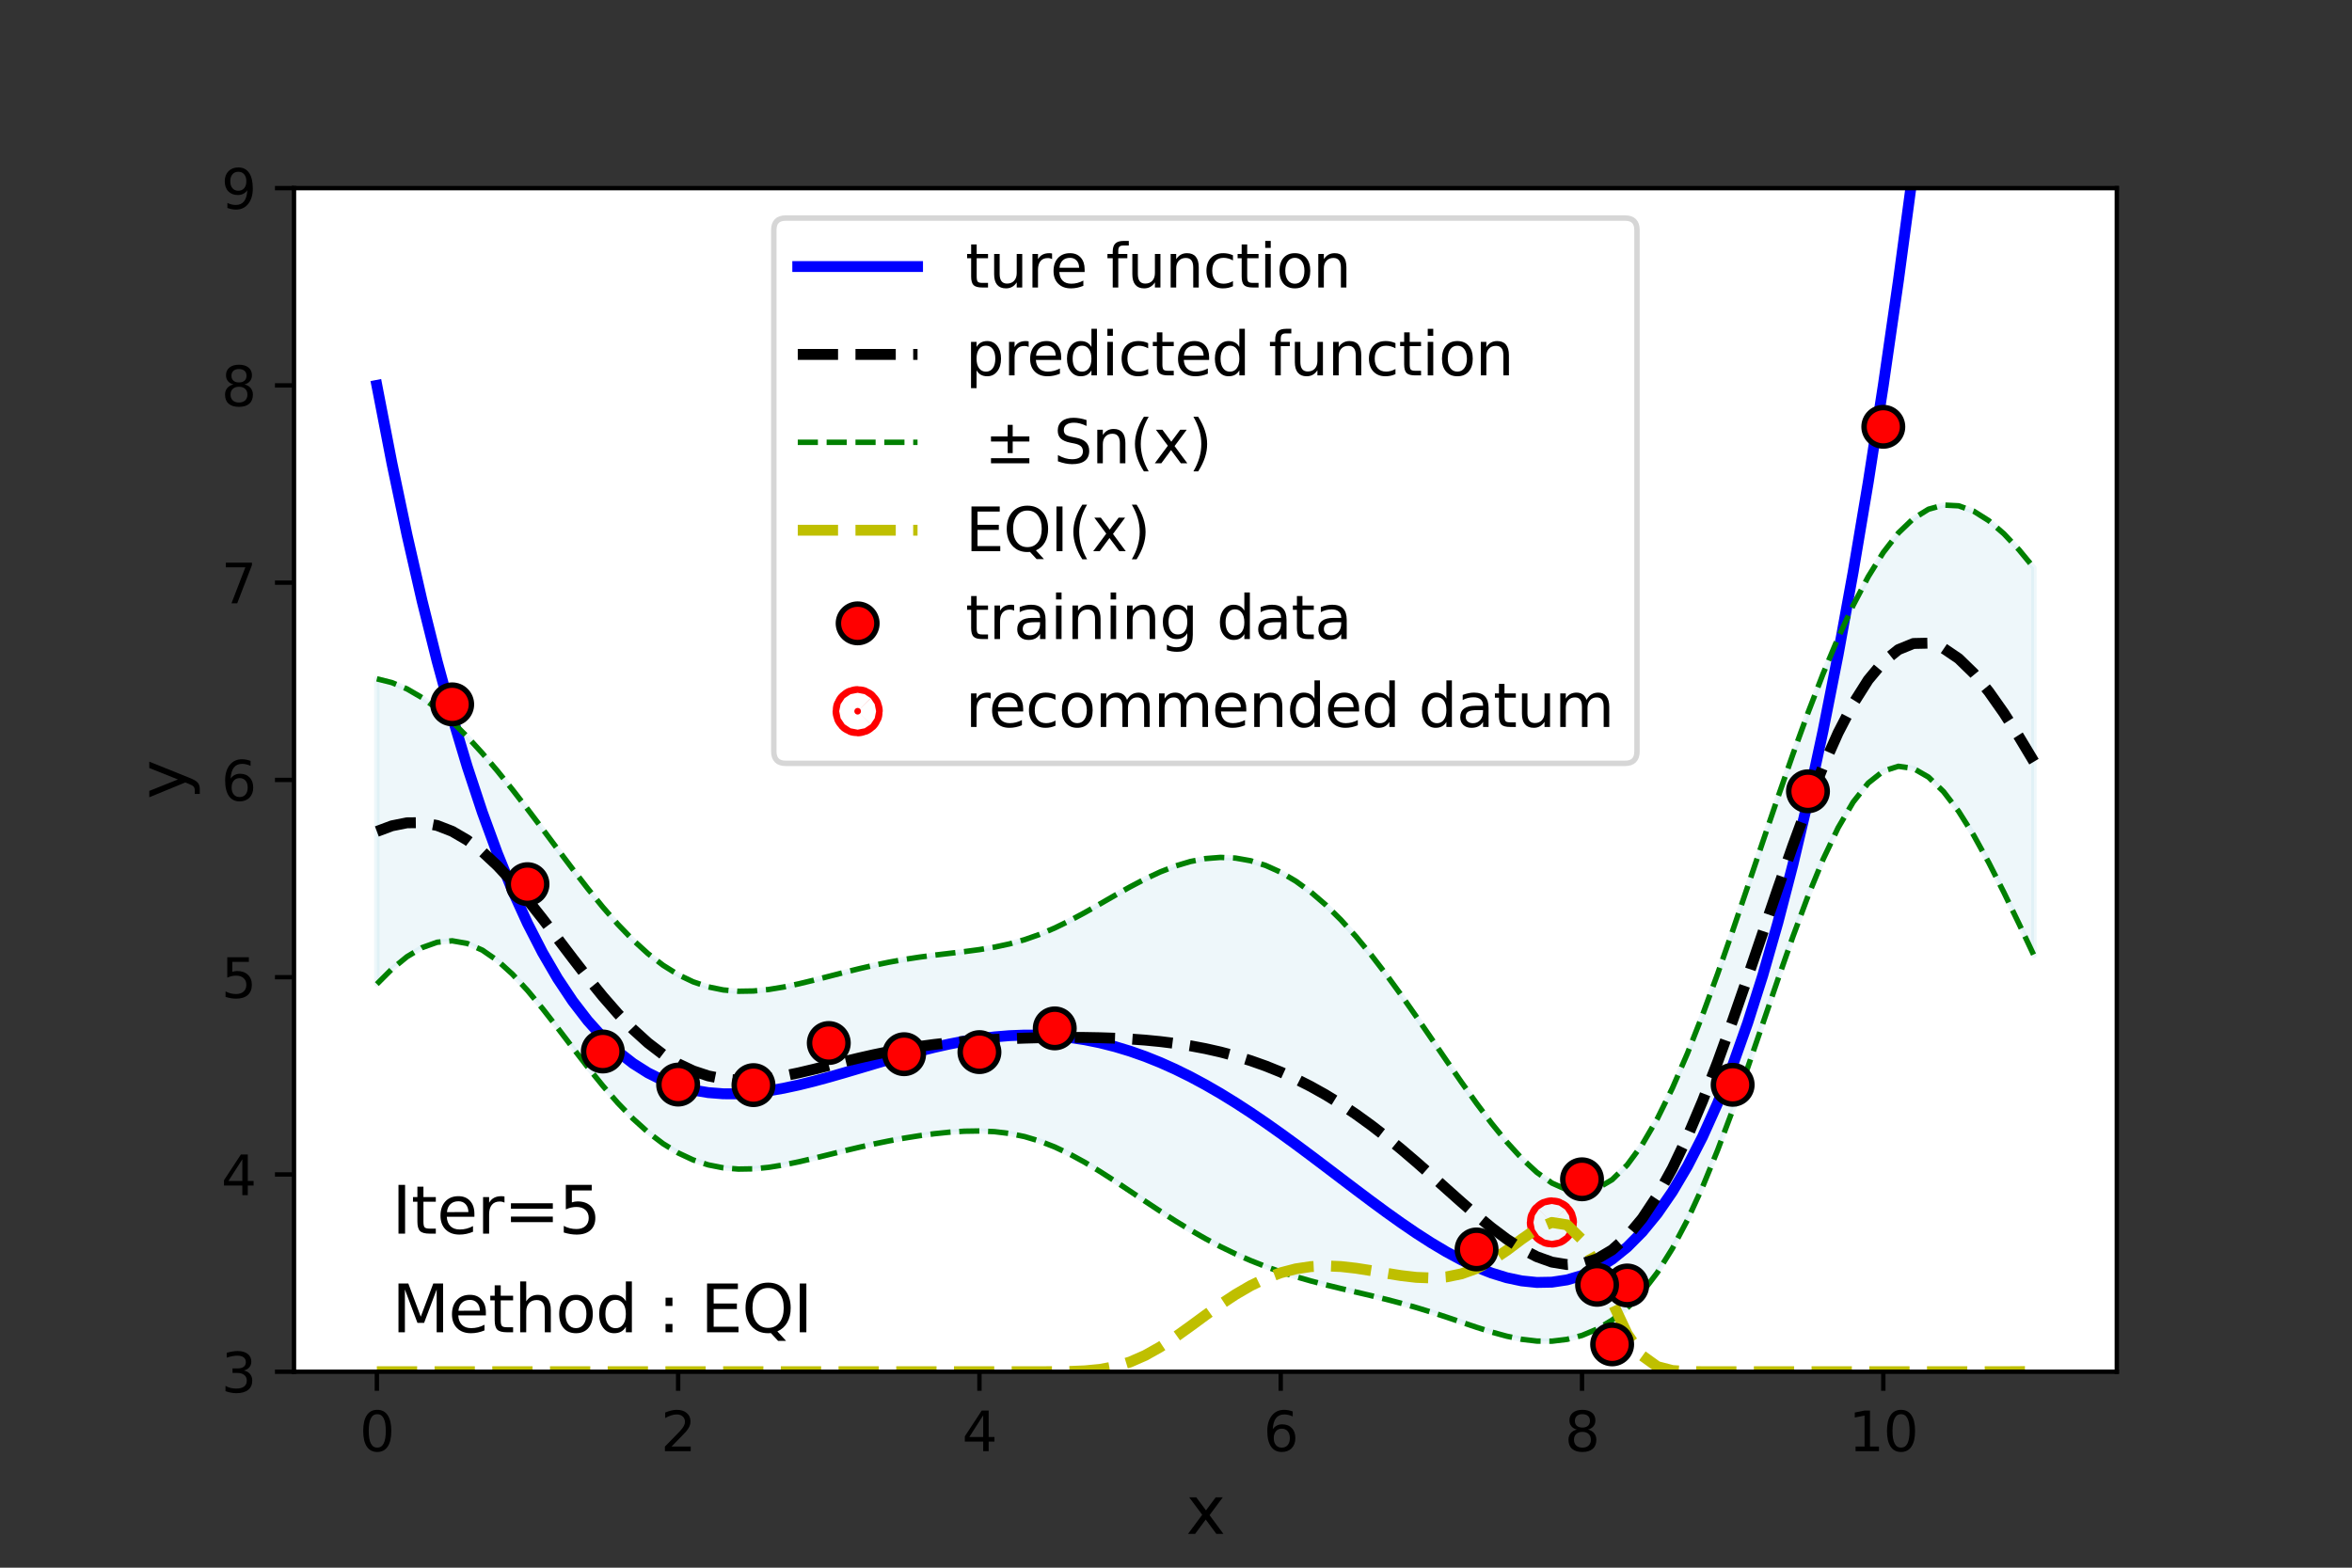 <?xml version="1.0" encoding="utf-8" standalone="no"?>
<!DOCTYPE svg PUBLIC "-//W3C//DTD SVG 1.1//EN"
  "http://www.w3.org/Graphics/SVG/1.1/DTD/svg11.dtd">
<svg height="288pt" version="1.1" viewBox="0 0 432 288" width="432pt" xmlns="http://www.w3.org/2000/svg" xmlns:xlink="http://www.w3.org/1999/xlink">
 <rect x="0" y="0" width="432" height="288" fill="#333333" stroke="none"/>
 <defs>
  <style type="text/css">*{stroke-linecap:butt;stroke-linejoin:round;}</style>
 </defs>
 <g id="figure_1">
  <g id="patch_1">
   <path d="M 0 288 
L 432 288 
L 432 0 
L 0 0 
z
" style="fill:none;"/>
  </g>
  <g id="axes_1">
   <g id="patch_2">
    <path d="M 54 252 
L 388.8 252 
L 388.8 34.56 
L 54 34.56 
z
" style="fill:#ffffff;"/>
   </g>
   <g id="PolyCollection_1">
    <defs>
     <path d="M 69.218 -163.292 
L 69.218 -107.213 
L 71.985 -109.98 
L 74.752 -112.242 
L 77.519 -113.907 
L 80.286 -114.898 
L 83.053 -115.163 
L 85.82 -114.678 
L 88.587 -113.455 
L 91.354 -111.546 
L 94.121 -109.038 
L 96.888 -106.047 
L 99.655 -102.706 
L 102.421 -99.155 
L 105.188 -95.529 
L 107.955 -91.953 
L 110.722 -88.532 
L 113.489 -85.357 
L 116.256 -82.496 
L 119.023 -79.998 
L 121.79 -77.894 
L 124.557 -76.198 
L 127.324 -74.905 
L 130.091 -74 
L 132.858 -73.453 
L 135.625 -73.227 
L 138.392 -73.274 
L 141.159 -73.546 
L 143.926 -73.991 
L 146.693 -74.559 
L 149.46 -75.203 
L 152.226 -75.883 
L 154.993 -76.564 
L 157.76 -77.223 
L 160.527 -77.84 
L 163.294 -78.405 
L 166.061 -78.911 
L 168.828 -79.353 
L 171.595 -79.722 
L 174.362 -80.007 
L 177.129 -80.186 
L 179.896 -80.229 
L 182.663 -80.102 
L 185.43 -79.768 
L 188.197 -79.196 
L 190.964 -78.37 
L 193.731 -77.29 
L 196.498 -75.976 
L 199.264 -74.461 
L 202.031 -72.79 
L 204.798 -71.011 
L 207.565 -69.172 
L 210.332 -67.319 
L 213.099 -65.49 
L 215.866 -63.72 
L 218.633 -62.033 
L 221.4 -60.451 
L 224.167 -58.985 
L 226.934 -57.642 
L 229.701 -56.424 
L 232.468 -55.328 
L 235.235 -54.347 
L 238.002 -53.468 
L 240.769 -52.677 
L 243.536 -51.955 
L 246.302 -51.28 
L 249.069 -50.629 
L 251.836 -49.977 
L 254.603 -49.299 
L 257.37 -48.575 
L 260.137 -47.792 
L 262.904 -46.943 
L 265.671 -46.038 
L 268.438 -45.1 
L 271.205 -44.166 
L 273.972 -43.29 
L 276.739 -42.531 
L 279.506 -41.957 
L 282.273 -41.632 
L 285.04 -41.612 
L 287.807 -41.944 
L 290.574 -42.668 
L 293.34 -43.828 
L 296.107 -45.482 
L 298.874 -47.707 
L 301.641 -50.591 
L 304.408 -54.217 
L 307.175 -58.642 
L 309.942 -63.888 
L 312.709 -69.929 
L 315.476 -76.692 
L 318.243 -84.061 
L 321.01 -91.877 
L 323.777 -99.946 
L 326.544 -108.046 
L 329.311 -115.938 
L 332.078 -123.372 
L 334.845 -130.109 
L 337.612 -135.929 
L 340.379 -140.651 
L 343.145 -144.146 
L 345.912 -146.342 
L 348.679 -147.224 
L 351.446 -146.83 
L 354.213 -145.238 
L 356.98 -142.565 
L 359.747 -138.95 
L 362.514 -134.552 
L 365.281 -129.538 
L 368.048 -124.079 
L 370.815 -118.34 
L 373.582 -112.477 
L 373.582 -183.677 
L 373.582 -183.677 
L 370.815 -187.024 
L 368.048 -189.957 
L 365.281 -192.352 
L 362.514 -194.094 
L 359.747 -195.077 
L 356.98 -195.216 
L 354.213 -194.449 
L 351.446 -192.741 
L 348.679 -190.087 
L 345.912 -186.51 
L 343.145 -182.059 
L 340.379 -176.804 
L 337.612 -170.823 
L 334.845 -164.205 
L 332.078 -157.043 
L 329.311 -149.437 
L 326.544 -141.501 
L 323.777 -133.358 
L 321.01 -125.144 
L 318.243 -117.004 
L 315.476 -109.085 
L 312.709 -101.534 
L 309.942 -94.494 
L 307.175 -88.101 
L 304.408 -82.481 
L 301.641 -77.745 
L 298.874 -73.99 
L 296.107 -71.281 
L 293.34 -69.643 
L 290.574 -69.052 
L 287.807 -69.43 
L 285.04 -70.666 
L 282.273 -72.628 
L 279.506 -75.187 
L 276.739 -78.22 
L 273.972 -81.623 
L 271.205 -85.303 
L 268.438 -89.178 
L 265.671 -93.172 
L 262.904 -97.217 
L 260.137 -101.243 
L 257.37 -105.187 
L 254.603 -108.987 
L 251.836 -112.588 
L 249.069 -115.939 
L 246.302 -118.999 
L 243.536 -121.734 
L 240.769 -124.116 
L 238.002 -126.129 
L 235.235 -127.761 
L 232.468 -129.009 
L 229.701 -129.873 
L 226.934 -130.362 
L 224.167 -130.487 
L 221.4 -130.268 
L 218.633 -129.729 
L 215.866 -128.899 
L 213.099 -127.816 
L 210.332 -126.524 
L 207.565 -125.074 
L 204.798 -123.522 
L 202.031 -121.93 
L 199.264 -120.359 
L 196.498 -118.871 
L 193.731 -117.52 
L 190.964 -116.346 
L 188.197 -115.373 
L 185.43 -114.599 
L 182.663 -114.003 
L 179.896 -113.546 
L 177.129 -113.18 
L 174.362 -112.854 
L 171.595 -112.525 
L 168.828 -112.16 
L 166.061 -111.734 
L 163.294 -111.236 
L 160.527 -110.665 
L 157.76 -110.029 
L 154.993 -109.343 
L 152.226 -108.631 
L 149.46 -107.923 
L 146.693 -107.256 
L 143.926 -106.672 
L 141.159 -106.217 
L 138.392 -105.942 
L 135.625 -105.897 
L 132.858 -106.134 
L 130.091 -106.697 
L 127.324 -107.625 
L 124.557 -108.946 
L 121.79 -110.673 
L 119.023 -112.804 
L 116.256 -115.321 
L 113.489 -118.189 
L 110.722 -121.355 
L 107.955 -124.76 
L 105.188 -128.333 
L 102.421 -132.003 
L 99.655 -135.701 
L 96.888 -139.365 
L 94.121 -142.94 
L 91.354 -146.378 
L 88.587 -149.632 
L 85.82 -152.656 
L 83.053 -155.398 
L 80.286 -157.808 
L 77.519 -159.836 
L 74.752 -161.442 
L 71.985 -162.598 
L 69.218 -163.292 
z
" id="me487dd8000" style="stroke:#add8e6;stroke-opacity:0.2;"/>
    </defs>
    <g clip-path="url(#p9105a9862c)">
     <use style="fill:#add8e6;fill-opacity:0.2;stroke:#add8e6;stroke-opacity:0.2;" x="0" xlink:href="#me487dd8000" y="288"/>
    </g>
   </g>
   <g id="PathCollection_1">
    <defs>
     <path d="M 0 0.612 
C 0.162 0.612 0.318 0.548 0.433 0.433 
C 0.548 0.318 0.612 0.162 0.612 0 
C 0.612 -0.162 0.548 -0.318 0.433 -0.433 
C 0.318 -0.548 0.162 -0.612 0 -0.612 
C -0.162 -0.612 -0.318 -0.548 -0.433 -0.433 
C -0.548 -0.318 -0.612 -0.162 -0.612 0 
C -0.612 0.162 -0.548 0.318 -0.433 0.433 
C -0.318 0.548 -0.162 0.612 0 0.612 
z
" id="m2a07660d2c" style="stroke:#ff0000;stroke-width:8;"/>
    </defs>
    <g clip-path="url(#p9105a9862c)">
     <use style="fill:#ff0000;stroke:#ff0000;stroke-width:8;" x="285.04" xlink:href="#m2a07660d2c" y="224.576"/>
    </g>
   </g>
   <g id="matplotlib.axis_1">
    <g id="xtick_1">
     <g id="line2d_1">
      <defs>
       <path d="M 0 0 
L 0 3.5 
" id="m31be904aba" style="stroke:#000000;stroke-width:0.8;"/>
      </defs>
      <g>
       <use style="stroke:#000000;stroke-width:0.8;" x="69.218" xlink:href="#m31be904aba" y="252"/>
      </g>
     </g>
     <g id="text_1">
      <!-- 0 -->
      <g transform="translate(66.037 266.598)scale(0.1 -0.1)">
       <defs>
        <path d="M 2034 4250 
Q 1547 4250 1301 3770 
Q 1056 3291 1056 2328 
Q 1056 1369 1301 889 
Q 1547 409 2034 409 
Q 2525 409 2770 889 
Q 3016 1369 3016 2328 
Q 3016 3291 2770 3770 
Q 2525 4250 2034 4250 
z
M 2034 4750 
Q 2819 4750 3233 4129 
Q 3647 3509 3647 2328 
Q 3647 1150 3233 529 
Q 2819 -91 2034 -91 
Q 1250 -91 836 529 
Q 422 1150 422 2328 
Q 422 3509 836 4129 
Q 1250 4750 2034 4750 
z
" id="DejaVuSans-30" transform="scale(0.016)"/>
       </defs>
       <use xlink:href="#DejaVuSans-30"/>
      </g>
     </g>
    </g>
    <g id="xtick_2">
     <g id="line2d_2">
      <g>
       <use style="stroke:#000000;stroke-width:0.8;" x="124.557" xlink:href="#m31be904aba" y="252"/>
      </g>
     </g>
     <g id="text_2">
      <!-- 2 -->
      <g transform="translate(121.376 266.598)scale(0.1 -0.1)">
       <defs>
        <path d="M 1228 531 
L 3431 531 
L 3431 0 
L 469 0 
L 469 531 
Q 828 903 1448 1529 
Q 2069 2156 2228 2338 
Q 2531 2678 2651 2914 
Q 2772 3150 2772 3378 
Q 2772 3750 2511 3984 
Q 2250 4219 1831 4219 
Q 1534 4219 1204 4116 
Q 875 4013 500 3803 
L 500 4441 
Q 881 4594 1212 4672 
Q 1544 4750 1819 4750 
Q 2544 4750 2975 4387 
Q 3406 4025 3406 3419 
Q 3406 3131 3298 2873 
Q 3191 2616 2906 2266 
Q 2828 2175 2409 1742 
Q 1991 1309 1228 531 
z
" id="DejaVuSans-32" transform="scale(0.016)"/>
       </defs>
       <use xlink:href="#DejaVuSans-32"/>
      </g>
     </g>
    </g>
    <g id="xtick_3">
     <g id="line2d_3">
      <g>
       <use style="stroke:#000000;stroke-width:0.8;" x="179.896" xlink:href="#m31be904aba" y="252"/>
      </g>
     </g>
     <g id="text_3">
      <!-- 4 -->
      <g transform="translate(176.715 266.598)scale(0.1 -0.1)">
       <defs>
        <path d="M 2419 4116 
L 825 1625 
L 2419 1625 
L 2419 4116 
z
M 2253 4666 
L 3047 4666 
L 3047 1625 
L 3713 1625 
L 3713 1100 
L 3047 1100 
L 3047 0 
L 2419 0 
L 2419 1100 
L 313 1100 
L 313 1709 
L 2253 4666 
z
" id="DejaVuSans-34" transform="scale(0.016)"/>
       </defs>
       <use xlink:href="#DejaVuSans-34"/>
      </g>
     </g>
    </g>
    <g id="xtick_4">
     <g id="line2d_4">
      <g>
       <use style="stroke:#000000;stroke-width:0.8;" x="235.235" xlink:href="#m31be904aba" y="252"/>
      </g>
     </g>
     <g id="text_4">
      <!-- 6 -->
      <g transform="translate(232.053 266.598)scale(0.1 -0.1)">
       <defs>
        <path d="M 2113 2584 
Q 1688 2584 1439 2293 
Q 1191 2003 1191 1497 
Q 1191 994 1439 701 
Q 1688 409 2113 409 
Q 2538 409 2786 701 
Q 3034 994 3034 1497 
Q 3034 2003 2786 2293 
Q 2538 2584 2113 2584 
z
M 3366 4563 
L 3366 3988 
Q 3128 4100 2886 4159 
Q 2644 4219 2406 4219 
Q 1781 4219 1451 3797 
Q 1122 3375 1075 2522 
Q 1259 2794 1537 2939 
Q 1816 3084 2150 3084 
Q 2853 3084 3261 2657 
Q 3669 2231 3669 1497 
Q 3669 778 3244 343 
Q 2819 -91 2113 -91 
Q 1303 -91 875 529 
Q 447 1150 447 2328 
Q 447 3434 972 4092 
Q 1497 4750 2381 4750 
Q 2619 4750 2861 4703 
Q 3103 4656 3366 4563 
z
" id="DejaVuSans-36" transform="scale(0.016)"/>
       </defs>
       <use xlink:href="#DejaVuSans-36"/>
      </g>
     </g>
    </g>
    <g id="xtick_5">
     <g id="line2d_5">
      <g>
       <use style="stroke:#000000;stroke-width:0.8;" x="290.574" xlink:href="#m31be904aba" y="252"/>
      </g>
     </g>
     <g id="text_5">
      <!-- 8 -->
      <g transform="translate(287.392 266.598)scale(0.1 -0.1)">
       <defs>
        <path d="M 2034 2216 
Q 1584 2216 1326 1975 
Q 1069 1734 1069 1313 
Q 1069 891 1326 650 
Q 1584 409 2034 409 
Q 2484 409 2743 651 
Q 3003 894 3003 1313 
Q 3003 1734 2745 1975 
Q 2488 2216 2034 2216 
z
M 1403 2484 
Q 997 2584 770 2862 
Q 544 3141 544 3541 
Q 544 4100 942 4425 
Q 1341 4750 2034 4750 
Q 2731 4750 3128 4425 
Q 3525 4100 3525 3541 
Q 3525 3141 3298 2862 
Q 3072 2584 2669 2484 
Q 3125 2378 3379 2068 
Q 3634 1759 3634 1313 
Q 3634 634 3220 271 
Q 2806 -91 2034 -91 
Q 1263 -91 848 271 
Q 434 634 434 1313 
Q 434 1759 690 2068 
Q 947 2378 1403 2484 
z
M 1172 3481 
Q 1172 3119 1398 2916 
Q 1625 2713 2034 2713 
Q 2441 2713 2670 2916 
Q 2900 3119 2900 3481 
Q 2900 3844 2670 4047 
Q 2441 4250 2034 4250 
Q 1625 4250 1398 4047 
Q 1172 3844 1172 3481 
z
" id="DejaVuSans-38" transform="scale(0.016)"/>
       </defs>
       <use xlink:href="#DejaVuSans-38"/>
      </g>
     </g>
    </g>
    <g id="xtick_6">
     <g id="line2d_6">
      <g>
       <use style="stroke:#000000;stroke-width:0.8;" x="345.912" xlink:href="#m31be904aba" y="252"/>
      </g>
     </g>
     <g id="text_6">
      <!-- 10 -->
      <g transform="translate(339.55 266.598)scale(0.1 -0.1)">
       <defs>
        <path d="M 794 531 
L 1825 531 
L 1825 4091 
L 703 3866 
L 703 4441 
L 1819 4666 
L 2450 4666 
L 2450 531 
L 3481 531 
L 3481 0 
L 794 0 
L 794 531 
z
" id="DejaVuSans-31" transform="scale(0.016)"/>
       </defs>
       <use xlink:href="#DejaVuSans-31"/>
       <use x="63.623" xlink:href="#DejaVuSans-30"/>
      </g>
     </g>
    </g>
    <g id="text_7">
     <!-- x -->
     <g transform="translate(217.849 281.796)scale(0.12 -0.12)">
      <defs>
       <path d="M 3513 3500 
L 2247 1797 
L 3578 0 
L 2900 0 
L 1881 1375 
L 863 0 
L 184 0 
L 1544 1831 
L 300 3500 
L 978 3500 
L 1906 2253 
L 2834 3500 
L 3513 3500 
z
" id="DejaVuSans-78" transform="scale(0.016)"/>
      </defs>
      <use xlink:href="#DejaVuSans-78"/>
     </g>
    </g>
   </g>
   <g id="matplotlib.axis_2">
    <g id="ytick_1">
     <g id="line2d_7">
      <defs>
       <path d="M 0 0 
L -3.5 0 
" id="m273c9716d7" style="stroke:#000000;stroke-width:0.8;"/>
      </defs>
      <g>
       <use style="stroke:#000000;stroke-width:0.8;" x="54" xlink:href="#m273c9716d7" y="252"/>
      </g>
     </g>
     <g id="text_8">
      <!-- 3 -->
      <g transform="translate(40.638 255.799)scale(0.1 -0.1)">
       <defs>
        <path d="M 2597 2516 
Q 3050 2419 3304 2112 
Q 3559 1806 3559 1356 
Q 3559 666 3084 287 
Q 2609 -91 1734 -91 
Q 1441 -91 1130 -33 
Q 819 25 488 141 
L 488 750 
Q 750 597 1062 519 
Q 1375 441 1716 441 
Q 2309 441 2620 675 
Q 2931 909 2931 1356 
Q 2931 1769 2642 2001 
Q 2353 2234 1838 2234 
L 1294 2234 
L 1294 2753 
L 1863 2753 
Q 2328 2753 2575 2939 
Q 2822 3125 2822 3475 
Q 2822 3834 2567 4026 
Q 2313 4219 1838 4219 
Q 1578 4219 1281 4162 
Q 984 4106 628 3988 
L 628 4550 
Q 988 4650 1302 4700 
Q 1616 4750 1894 4750 
Q 2613 4750 3031 4423 
Q 3450 4097 3450 3541 
Q 3450 3153 3228 2886 
Q 3006 2619 2597 2516 
z
" id="DejaVuSans-33" transform="scale(0.016)"/>
       </defs>
       <use xlink:href="#DejaVuSans-33"/>
      </g>
     </g>
    </g>
    <g id="ytick_2">
     <g id="line2d_8">
      <g>
       <use style="stroke:#000000;stroke-width:0.8;" x="54" xlink:href="#m273c9716d7" y="215.76"/>
      </g>
     </g>
     <g id="text_9">
      <!-- 4 -->
      <g transform="translate(40.638 219.559)scale(0.1 -0.1)">
       <use xlink:href="#DejaVuSans-34"/>
      </g>
     </g>
    </g>
    <g id="ytick_3">
     <g id="line2d_9">
      <g>
       <use style="stroke:#000000;stroke-width:0.8;" x="54" xlink:href="#m273c9716d7" y="179.52"/>
      </g>
     </g>
     <g id="text_10">
      <!-- 5 -->
      <g transform="translate(40.638 183.319)scale(0.1 -0.1)">
       <defs>
        <path d="M 691 4666 
L 3169 4666 
L 3169 4134 
L 1269 4134 
L 1269 2991 
Q 1406 3038 1543 3061 
Q 1681 3084 1819 3084 
Q 2600 3084 3056 2656 
Q 3513 2228 3513 1497 
Q 3513 744 3044 326 
Q 2575 -91 1722 -91 
Q 1428 -91 1123 -41 
Q 819 9 494 109 
L 494 744 
Q 775 591 1075 516 
Q 1375 441 1709 441 
Q 2250 441 2565 725 
Q 2881 1009 2881 1497 
Q 2881 1984 2565 2268 
Q 2250 2553 1709 2553 
Q 1456 2553 1204 2497 
Q 953 2441 691 2322 
L 691 4666 
z
" id="DejaVuSans-35" transform="scale(0.016)"/>
       </defs>
       <use xlink:href="#DejaVuSans-35"/>
      </g>
     </g>
    </g>
    <g id="ytick_4">
     <g id="line2d_10">
      <g>
       <use style="stroke:#000000;stroke-width:0.8;" x="54" xlink:href="#m273c9716d7" y="143.28"/>
      </g>
     </g>
     <g id="text_11">
      <!-- 6 -->
      <g transform="translate(40.638 147.079)scale(0.1 -0.1)">
       <use xlink:href="#DejaVuSans-36"/>
      </g>
     </g>
    </g>
    <g id="ytick_5">
     <g id="line2d_11">
      <g>
       <use style="stroke:#000000;stroke-width:0.8;" x="54" xlink:href="#m273c9716d7" y="107.04"/>
      </g>
     </g>
     <g id="text_12">
      <!-- 7 -->
      <g transform="translate(40.638 110.839)scale(0.1 -0.1)">
       <defs>
        <path d="M 525 4666 
L 3525 4666 
L 3525 4397 
L 1831 0 
L 1172 0 
L 2766 4134 
L 525 4134 
L 525 4666 
z
" id="DejaVuSans-37" transform="scale(0.016)"/>
       </defs>
       <use xlink:href="#DejaVuSans-37"/>
      </g>
     </g>
    </g>
    <g id="ytick_6">
     <g id="line2d_12">
      <g>
       <use style="stroke:#000000;stroke-width:0.8;" x="54" xlink:href="#m273c9716d7" y="70.8"/>
      </g>
     </g>
     <g id="text_13">
      <!-- 8 -->
      <g transform="translate(40.638 74.599)scale(0.1 -0.1)">
       <use xlink:href="#DejaVuSans-38"/>
      </g>
     </g>
    </g>
    <g id="ytick_7">
     <g id="line2d_13">
      <g>
       <use style="stroke:#000000;stroke-width:0.8;" x="54" xlink:href="#m273c9716d7" y="34.56"/>
      </g>
     </g>
     <g id="text_14">
      <!-- 9 -->
      <g transform="translate(40.638 38.359)scale(0.1 -0.1)">
       <defs>
        <path d="M 703 97 
L 703 672 
Q 941 559 1184 500 
Q 1428 441 1663 441 
Q 2288 441 2617 861 
Q 2947 1281 2994 2138 
Q 2813 1869 2534 1725 
Q 2256 1581 1919 1581 
Q 1219 1581 811 2004 
Q 403 2428 403 3163 
Q 403 3881 828 4315 
Q 1253 4750 1959 4750 
Q 2769 4750 3195 4129 
Q 3622 3509 3622 2328 
Q 3622 1225 3098 567 
Q 2575 -91 1691 -91 
Q 1453 -91 1209 -44 
Q 966 3 703 97 
z
M 1959 2075 
Q 2384 2075 2632 2365 
Q 2881 2656 2881 3163 
Q 2881 3666 2632 3958 
Q 2384 4250 1959 4250 
Q 1534 4250 1286 3958 
Q 1038 3666 1038 3163 
Q 1038 2656 1286 2365 
Q 1534 2075 1959 2075 
z
" id="DejaVuSans-39" transform="scale(0.016)"/>
       </defs>
       <use xlink:href="#DejaVuSans-39"/>
      </g>
     </g>
    </g>
    <g id="text_15">
     <!-- y -->
     <g transform="translate(34.142 146.831)rotate(-90)scale(0.12 -0.12)">
      <defs>
       <path d="M 2059 -325 
Q 1816 -950 1584 -1140 
Q 1353 -1331 966 -1331 
L 506 -1331 
L 506 -850 
L 844 -850 
Q 1081 -850 1212 -737 
Q 1344 -625 1503 -206 
L 1606 56 
L 191 3500 
L 800 3500 
L 1894 763 
L 2988 3500 
L 3597 3500 
L 2059 -325 
z
" id="DejaVuSans-79" transform="scale(0.016)"/>
      </defs>
      <use xlink:href="#DejaVuSans-79"/>
     </g>
    </g>
   </g>
   <g id="line2d_14">
    <path clip-path="url(#p9105a9862c)" d="M 69.218 70.8 
L 71.985 85.084 
L 74.752 98.255 
L 77.519 110.365 
L 80.286 121.466 
L 83.053 131.608 
L 85.82 140.842 
L 88.587 149.214 
L 91.354 156.771 
L 94.121 163.561 
L 96.888 169.626 
L 99.655 175.012 
L 102.421 179.761 
L 105.188 183.913 
L 107.955 187.509 
L 110.722 190.589 
L 113.489 193.19 
L 116.256 195.349 
L 119.023 197.101 
L 121.79 198.482 
L 124.557 199.524 
L 127.324 200.261 
L 130.091 200.723 
L 132.858 200.94 
L 135.625 200.941 
L 138.392 200.754 
L 141.159 200.406 
L 143.926 199.922 
L 146.693 199.327 
L 149.46 198.643 
L 152.226 197.894 
L 154.993 197.099 
L 157.76 196.279 
L 160.527 195.453 
L 163.294 194.638 
L 166.061 193.851 
L 168.828 193.106 
L 171.595 192.419 
L 174.362 191.803 
L 177.129 191.268 
L 179.896 190.827 
L 182.663 190.488 
L 185.43 190.261 
L 188.197 190.153 
L 190.964 190.17 
L 193.731 190.317 
L 196.498 190.599 
L 199.264 191.018 
L 202.031 191.576 
L 204.798 192.273 
L 207.565 193.11 
L 210.332 194.084 
L 213.099 195.194 
L 215.866 196.434 
L 218.633 197.8 
L 221.4 199.287 
L 224.167 200.885 
L 226.934 202.589 
L 229.701 204.386 
L 232.468 206.268 
L 235.235 208.222 
L 238.002 210.235 
L 240.769 212.294 
L 243.536 214.383 
L 246.302 216.485 
L 249.069 218.584 
L 251.836 220.661 
L 254.603 222.696 
L 257.37 224.668 
L 260.137 226.556 
L 262.904 228.335 
L 265.671 229.983 
L 268.438 231.473 
L 271.205 232.78 
L 273.972 233.875 
L 276.739 234.729 
L 279.506 235.314 
L 282.273 235.598 
L 285.04 235.548 
L 287.807 235.132 
L 290.574 234.315 
L 293.34 233.061 
L 296.107 231.335 
L 298.874 229.098 
L 301.641 226.31 
L 304.408 222.933 
L 307.175 218.925 
L 309.942 214.244 
L 312.709 208.846 
L 315.476 202.686 
L 318.243 195.719 
L 321.01 187.899 
L 323.777 179.176 
L 326.544 169.503 
L 329.311 158.828 
L 332.078 147.101 
L 334.845 134.269 
L 337.612 120.278 
L 340.379 105.074 
L 343.145 88.6 
L 345.912 70.8 
L 348.679 51.616 
L 351.446 30.987 
L 354.213 8.855 
L 355.364 -1 
" style="fill:none;stroke:#0000ff;stroke-linecap:square;stroke-width:2;"/>
   </g>
   <g id="line2d_15">
    <path clip-path="url(#p9105a9862c)" d="M 69.218 180.787 
L 71.985 178.02 
L 74.752 175.758 
L 77.519 174.093 
L 80.286 173.102 
L 83.053 172.837 
L 85.82 173.322 
L 88.587 174.545 
L 91.354 176.454 
L 94.121 178.962 
L 96.888 181.953 
L 99.655 185.294 
L 102.421 188.845 
L 105.188 192.471 
L 107.955 196.047 
L 110.722 199.468 
L 113.489 202.643 
L 116.256 205.504 
L 119.023 208.002 
L 121.79 210.106 
L 124.557 211.802 
L 127.324 213.095 
L 130.091 214 
L 132.858 214.547 
L 135.625 214.773 
L 138.392 214.726 
L 141.159 214.454 
L 143.926 214.009 
L 146.693 213.441 
L 149.46 212.797 
L 152.226 212.117 
L 154.993 211.436 
L 157.76 210.777 
L 160.527 210.16 
L 163.294 209.595 
L 166.061 209.089 
L 168.828 208.647 
L 171.595 208.278 
L 174.362 207.993 
L 177.129 207.814 
L 179.896 207.771 
L 182.663 207.898 
L 185.43 208.232 
L 188.197 208.804 
L 190.964 209.63 
L 193.731 210.71 
L 196.498 212.024 
L 199.264 213.539 
L 202.031 215.21 
L 204.798 216.989 
L 207.565 218.828 
L 210.332 220.681 
L 213.099 222.51 
L 215.866 224.28 
L 218.633 225.967 
L 221.4 227.549 
L 224.167 229.015 
L 226.934 230.358 
L 229.701 231.576 
L 232.468 232.672 
L 235.235 233.653 
L 238.002 234.532 
L 240.769 235.323 
L 243.536 236.045 
L 246.302 236.72 
L 249.069 237.371 
L 251.836 238.023 
L 254.603 238.701 
L 257.37 239.425 
L 260.137 240.208 
L 262.904 241.057 
L 265.671 241.962 
L 268.438 242.9 
L 271.205 243.834 
L 273.972 244.71 
L 276.739 245.469 
L 279.506 246.043 
L 282.273 246.368 
L 285.04 246.388 
L 287.807 246.056 
L 290.574 245.332 
L 293.34 244.172 
L 296.107 242.518 
L 298.874 240.293 
L 301.641 237.409 
L 304.408 233.783 
L 307.175 229.358 
L 309.942 224.112 
L 312.709 218.071 
L 315.476 211.308 
L 318.243 203.939 
L 321.01 196.123 
L 323.777 188.054 
L 326.544 179.954 
L 329.311 172.062 
L 332.078 164.628 
L 334.845 157.891 
L 337.612 152.071 
L 340.379 147.349 
L 343.145 143.854 
L 345.912 141.658 
L 348.679 140.776 
L 351.446 141.17 
L 354.213 142.762 
L 356.98 145.435 
L 359.747 149.05 
L 362.514 153.448 
L 365.281 158.462 
L 368.048 163.921 
L 370.815 169.66 
L 373.582 175.523 
" style="fill:none;stroke:#008000;stroke-dasharray:3.7,1.6;stroke-dashoffset:0;"/>
   </g>
   <g id="line2d_16">
    <path clip-path="url(#p9105a9862c)" d="M 69.218 124.708 
L 71.985 125.402 
L 74.752 126.558 
L 77.519 128.164 
L 80.286 130.192 
L 83.053 132.602 
L 85.82 135.344 
L 88.587 138.368 
L 91.354 141.622 
L 94.121 145.06 
L 96.888 148.635 
L 99.655 152.299 
L 102.421 155.997 
L 105.188 159.667 
L 107.955 163.24 
L 110.722 166.645 
L 113.489 169.811 
L 116.256 172.679 
L 119.023 175.196 
L 121.79 177.327 
L 124.557 179.054 
L 127.324 180.375 
L 130.091 181.303 
L 132.858 181.866 
L 135.625 182.103 
L 138.392 182.058 
L 141.159 181.783 
L 143.926 181.328 
L 146.693 180.744 
L 149.46 180.077 
L 152.226 179.369 
L 154.993 178.657 
L 157.76 177.971 
L 160.527 177.335 
L 163.294 176.764 
L 166.061 176.266 
L 168.828 175.84 
L 171.595 175.475 
L 174.362 175.146 
L 177.129 174.82 
L 179.896 174.454 
L 182.663 173.997 
L 185.43 173.401 
L 188.197 172.627 
L 190.964 171.654 
L 193.731 170.48 
L 196.498 169.129 
L 199.264 167.641 
L 202.031 166.07 
L 204.798 164.478 
L 207.565 162.926 
L 210.332 161.476 
L 213.099 160.184 
L 215.866 159.101 
L 218.633 158.271 
L 221.4 157.732 
L 224.167 157.513 
L 226.934 157.638 
L 229.701 158.127 
L 232.468 158.991 
L 235.235 160.239 
L 238.002 161.871 
L 240.769 163.884 
L 243.536 166.266 
L 246.302 169.001 
L 249.069 172.061 
L 251.836 175.412 
L 254.603 179.013 
L 257.37 182.813 
L 260.137 186.757 
L 262.904 190.783 
L 265.671 194.828 
L 268.438 198.822 
L 271.205 202.697 
L 273.972 206.377 
L 276.739 209.78 
L 279.506 212.813 
L 282.273 215.372 
L 285.04 217.334 
L 287.807 218.57 
L 290.574 218.948 
L 293.34 218.357 
L 296.107 216.719 
L 298.874 214.01 
L 301.641 210.255 
L 304.408 205.519 
L 307.175 199.899 
L 309.942 193.506 
L 312.709 186.466 
L 315.476 178.915 
L 318.243 170.996 
L 321.01 162.856 
L 323.777 154.642 
L 326.544 146.499 
L 329.311 138.563 
L 332.078 130.957 
L 334.845 123.795 
L 337.612 117.177 
L 340.379 111.196 
L 343.145 105.941 
L 345.912 101.49 
L 348.679 97.913 
L 351.446 95.259 
L 354.213 93.551 
L 356.98 92.784 
L 359.747 92.923 
L 362.514 93.906 
L 365.281 95.648 
L 368.048 98.043 
L 370.815 100.976 
L 373.582 104.323 
" style="fill:none;stroke:#008000;stroke-dasharray:3.7,1.6;stroke-dashoffset:0;"/>
   </g>
   <g id="line2d_17">
    <path clip-path="url(#p9105a9862c)" d="M 69.218 251.997 
L 71.985 252 
L 74.752 252 
L 77.519 252 
L 80.286 252 
L 83.053 252 
L 85.82 252 
L 88.587 252 
L 91.354 252 
L 94.121 252 
L 96.888 252 
L 99.655 252 
L 102.421 252 
L 105.188 252 
L 107.955 252 
L 110.722 252 
L 113.489 252 
L 116.256 252 
L 119.023 252 
L 121.79 252 
L 124.557 252 
L 127.324 251.999 
L 130.091 251.999 
L 132.858 251.999 
L 135.625 251.999 
L 138.392 251.999 
L 141.159 251.999 
L 143.926 251.999 
L 146.693 251.999 
L 149.46 251.999 
L 152.226 252 
L 154.993 252 
L 157.76 252 
L 160.527 252 
L 163.294 252 
L 166.061 252 
L 168.828 252 
L 171.595 252 
L 174.362 252 
L 177.129 252 
L 179.896 252 
L 182.663 252 
L 185.43 252 
L 188.197 251.999 
L 190.964 251.996 
L 193.731 251.986 
L 196.498 251.947 
L 199.264 251.836 
L 202.031 251.573 
L 204.798 251.059 
L 207.565 250.212 
L 210.332 249.001 
L 213.099 247.449 
L 215.866 245.63 
L 218.633 243.648 
L 221.4 241.616 
L 224.167 239.639 
L 226.934 237.809 
L 229.701 236.199 
L 232.468 234.859 
L 235.235 233.823 
L 238.002 233.101 
L 240.769 232.688 
L 243.536 232.56 
L 246.302 232.678 
L 249.069 232.988 
L 251.836 233.421 
L 254.603 233.902 
L 257.37 234.346 
L 260.137 234.665 
L 262.904 234.771 
L 265.671 234.58 
L 268.438 234.016 
L 271.205 233.021 
L 273.972 231.573 
L 276.739 229.722 
L 279.506 227.645 
L 282.273 225.722 
L 285.04 224.576 
L 287.807 225.011 
L 290.574 227.719 
L 293.34 232.766 
L 296.107 239.146 
L 298.874 245.051 
L 301.641 249.063 
L 304.408 251.057 
L 307.175 251.778 
L 309.942 251.964 
L 312.709 251.996 
L 315.476 252 
L 318.243 252 
L 321.01 252 
L 323.777 252 
L 326.544 252 
L 329.311 252 
L 332.078 252 
L 334.845 252 
L 337.612 252 
L 340.379 252 
L 343.145 252 
L 345.912 252 
L 348.679 252 
L 351.446 252 
L 354.213 252 
L 356.98 252 
L 359.747 252 
L 362.514 252 
L 365.281 252 
L 368.048 251.997 
L 370.815 251.984 
L 373.582 251.942 
" style="fill:none;stroke:#bfbf00;stroke-dasharray:7.4,3.2;stroke-dashoffset:0;stroke-width:2;"/>
   </g>
   <g id="patch_3">
    <path d="M 54 252 
L 54 34.56 
" style="fill:none;stroke:#000000;stroke-linecap:square;stroke-linejoin:miter;stroke-width:0.8;"/>
   </g>
   <g id="patch_4">
    <path d="M 388.8 252 
L 388.8 34.56 
" style="fill:none;stroke:#000000;stroke-linecap:square;stroke-linejoin:miter;stroke-width:0.8;"/>
   </g>
   <g id="patch_5">
    <path d="M 54 252 
L 388.8 252 
" style="fill:none;stroke:#000000;stroke-linecap:square;stroke-linejoin:miter;stroke-width:0.8;"/>
   </g>
   <g id="patch_6">
    <path d="M 54 34.56 
L 388.8 34.56 
" style="fill:none;stroke:#000000;stroke-linecap:square;stroke-linejoin:miter;stroke-width:0.8;"/>
   </g>
   <g id="text_16">
    <!-- Method : EQI -->
    <g transform="translate(71.985 244.752)scale(0.12 -0.12)">
     <defs>
      <path d="M 628 4666 
L 1569 4666 
L 2759 1491 
L 3956 4666 
L 4897 4666 
L 4897 0 
L 4281 0 
L 4281 4097 
L 3078 897 
L 2444 897 
L 1241 4097 
L 1241 0 
L 628 0 
L 628 4666 
z
" id="DejaVuSans-4d" transform="scale(0.016)"/>
      <path d="M 3597 1894 
L 3597 1613 
L 953 1613 
Q 991 1019 1311 708 
Q 1631 397 2203 397 
Q 2534 397 2845 478 
Q 3156 559 3463 722 
L 3463 178 
Q 3153 47 2828 -22 
Q 2503 -91 2169 -91 
Q 1331 -91 842 396 
Q 353 884 353 1716 
Q 353 2575 817 3079 
Q 1281 3584 2069 3584 
Q 2775 3584 3186 3129 
Q 3597 2675 3597 1894 
z
M 3022 2063 
Q 3016 2534 2758 2815 
Q 2500 3097 2075 3097 
Q 1594 3097 1305 2825 
Q 1016 2553 972 2059 
L 3022 2063 
z
" id="DejaVuSans-65" transform="scale(0.016)"/>
      <path d="M 1172 4494 
L 1172 3500 
L 2356 3500 
L 2356 3053 
L 1172 3053 
L 1172 1153 
Q 1172 725 1289 603 
Q 1406 481 1766 481 
L 2356 481 
L 2356 0 
L 1766 0 
Q 1100 0 847 248 
Q 594 497 594 1153 
L 594 3053 
L 172 3053 
L 172 3500 
L 594 3500 
L 594 4494 
L 1172 4494 
z
" id="DejaVuSans-74" transform="scale(0.016)"/>
      <path d="M 3513 2113 
L 3513 0 
L 2938 0 
L 2938 2094 
Q 2938 2591 2744 2837 
Q 2550 3084 2163 3084 
Q 1697 3084 1428 2787 
Q 1159 2491 1159 1978 
L 1159 0 
L 581 0 
L 581 4863 
L 1159 4863 
L 1159 2956 
Q 1366 3272 1645 3428 
Q 1925 3584 2291 3584 
Q 2894 3584 3203 3211 
Q 3513 2838 3513 2113 
z
" id="DejaVuSans-68" transform="scale(0.016)"/>
      <path d="M 1959 3097 
Q 1497 3097 1228 2736 
Q 959 2375 959 1747 
Q 959 1119 1226 758 
Q 1494 397 1959 397 
Q 2419 397 2687 759 
Q 2956 1122 2956 1747 
Q 2956 2369 2687 2733 
Q 2419 3097 1959 3097 
z
M 1959 3584 
Q 2709 3584 3137 3096 
Q 3566 2609 3566 1747 
Q 3566 888 3137 398 
Q 2709 -91 1959 -91 
Q 1206 -91 779 398 
Q 353 888 353 1747 
Q 353 2609 779 3096 
Q 1206 3584 1959 3584 
z
" id="DejaVuSans-6f" transform="scale(0.016)"/>
      <path d="M 2906 2969 
L 2906 4863 
L 3481 4863 
L 3481 0 
L 2906 0 
L 2906 525 
Q 2725 213 2448 61 
Q 2172 -91 1784 -91 
Q 1150 -91 751 415 
Q 353 922 353 1747 
Q 353 2572 751 3078 
Q 1150 3584 1784 3584 
Q 2172 3584 2448 3432 
Q 2725 3281 2906 2969 
z
M 947 1747 
Q 947 1113 1208 752 
Q 1469 391 1925 391 
Q 2381 391 2643 752 
Q 2906 1113 2906 1747 
Q 2906 2381 2643 2742 
Q 2381 3103 1925 3103 
Q 1469 3103 1208 2742 
Q 947 2381 947 1747 
z
" id="DejaVuSans-64" transform="scale(0.016)"/>
      <path id="DejaVuSans-20" transform="scale(0.016)"/>
      <path d="M 750 794 
L 1409 794 
L 1409 0 
L 750 0 
L 750 794 
z
M 750 3309 
L 1409 3309 
L 1409 2516 
L 750 2516 
L 750 3309 
z
" id="DejaVuSans-3a" transform="scale(0.016)"/>
      <path d="M 628 4666 
L 3578 4666 
L 3578 4134 
L 1259 4134 
L 1259 2753 
L 3481 2753 
L 3481 2222 
L 1259 2222 
L 1259 531 
L 3634 531 
L 3634 0 
L 628 0 
L 628 4666 
z
" id="DejaVuSans-45" transform="scale(0.016)"/>
      <path d="M 2522 4238 
Q 1834 4238 1429 3725 
Q 1025 3213 1025 2328 
Q 1025 1447 1429 934 
Q 1834 422 2522 422 
Q 3209 422 3611 934 
Q 4013 1447 4013 2328 
Q 4013 3213 3611 3725 
Q 3209 4238 2522 4238 
z
M 3406 84 
L 4238 -825 
L 3475 -825 
L 2784 -78 
Q 2681 -84 2626 -87 
Q 2572 -91 2522 -91 
Q 1538 -91 948 567 
Q 359 1225 359 2328 
Q 359 3434 948 4092 
Q 1538 4750 2522 4750 
Q 3503 4750 4090 4092 
Q 4678 3434 4678 2328 
Q 4678 1516 4351 937 
Q 4025 359 3406 84 
z
" id="DejaVuSans-51" transform="scale(0.016)"/>
      <path d="M 628 4666 
L 1259 4666 
L 1259 0 
L 628 0 
L 628 4666 
z
" id="DejaVuSans-49" transform="scale(0.016)"/>
     </defs>
     <use xlink:href="#DejaVuSans-4d"/>
     <use x="86.279" xlink:href="#DejaVuSans-65"/>
     <use x="147.803" xlink:href="#DejaVuSans-74"/>
     <use x="187.012" xlink:href="#DejaVuSans-68"/>
     <use x="250.391" xlink:href="#DejaVuSans-6f"/>
     <use x="311.572" xlink:href="#DejaVuSans-64"/>
     <use x="375.049" xlink:href="#DejaVuSans-20"/>
     <use x="406.836" xlink:href="#DejaVuSans-3a"/>
     <use x="440.527" xlink:href="#DejaVuSans-20"/>
     <use x="472.314" xlink:href="#DejaVuSans-45"/>
     <use x="535.498" xlink:href="#DejaVuSans-51"/>
     <use x="614.209" xlink:href="#DejaVuSans-49"/>
    </g>
   </g>
   <g id="text_17">
    <!-- Iter=5 -->
    <g transform="translate(71.985 226.632)scale(0.12 -0.12)">
     <defs>
      <path d="M 2631 2963 
Q 2534 3019 2420 3045 
Q 2306 3072 2169 3072 
Q 1681 3072 1420 2755 
Q 1159 2438 1159 1844 
L 1159 0 
L 581 0 
L 581 3500 
L 1159 3500 
L 1159 2956 
Q 1341 3275 1631 3429 
Q 1922 3584 2338 3584 
Q 2397 3584 2469 3576 
Q 2541 3569 2628 3553 
L 2631 2963 
z
" id="DejaVuSans-72" transform="scale(0.016)"/>
      <path d="M 678 2906 
L 4684 2906 
L 4684 2381 
L 678 2381 
L 678 2906 
z
M 678 1631 
L 4684 1631 
L 4684 1100 
L 678 1100 
L 678 1631 
z
" id="DejaVuSans-3d" transform="scale(0.016)"/>
     </defs>
     <use xlink:href="#DejaVuSans-49"/>
     <use x="29.492" xlink:href="#DejaVuSans-74"/>
     <use x="68.701" xlink:href="#DejaVuSans-65"/>
     <use x="130.225" xlink:href="#DejaVuSans-72"/>
     <use x="171.338" xlink:href="#DejaVuSans-3d"/>
     <use x="255.127" xlink:href="#DejaVuSans-35"/>
    </g>
   </g>
   <g id="legend_1">
    <g id="patch_7">
     <path d="M 144.328 140.236 
L 298.472 140.236 
Q 300.672 140.236 300.672 138.036 
L 300.672 42.26 
Q 300.672 40.06 298.472 40.06 
L 144.328 40.06 
Q 142.128 40.06 142.128 42.26 
L 142.128 138.036 
Q 142.128 140.236 144.328 140.236 
z
" style="fill:#ffffff;opacity:0.8;stroke:#cccccc;stroke-linejoin:miter;"/>
    </g>
    <g id="line2d_18">
     <path d="M 146.528 48.968 
L 168.528 48.968 
" style="fill:none;stroke:#0000ff;stroke-linecap:square;stroke-width:2;"/>
    </g>
    <g id="line2d_19"/>
    <g id="text_18">
     <!-- ture function -->
     <g transform="translate(177.328 52.818)scale(0.11 -0.11)">
      <defs>
       <path d="M 544 1381 
L 544 3500 
L 1119 3500 
L 1119 1403 
Q 1119 906 1312 657 
Q 1506 409 1894 409 
Q 2359 409 2629 706 
Q 2900 1003 2900 1516 
L 2900 3500 
L 3475 3500 
L 3475 0 
L 2900 0 
L 2900 538 
Q 2691 219 2414 64 
Q 2138 -91 1772 -91 
Q 1169 -91 856 284 
Q 544 659 544 1381 
z
M 1991 3584 
L 1991 3584 
z
" id="DejaVuSans-75" transform="scale(0.016)"/>
       <path d="M 2375 4863 
L 2375 4384 
L 1825 4384 
Q 1516 4384 1395 4259 
Q 1275 4134 1275 3809 
L 1275 3500 
L 2222 3500 
L 2222 3053 
L 1275 3053 
L 1275 0 
L 697 0 
L 697 3053 
L 147 3053 
L 147 3500 
L 697 3500 
L 697 3744 
Q 697 4328 969 4595 
Q 1241 4863 1831 4863 
L 2375 4863 
z
" id="DejaVuSans-66" transform="scale(0.016)"/>
       <path d="M 3513 2113 
L 3513 0 
L 2938 0 
L 2938 2094 
Q 2938 2591 2744 2837 
Q 2550 3084 2163 3084 
Q 1697 3084 1428 2787 
Q 1159 2491 1159 1978 
L 1159 0 
L 581 0 
L 581 3500 
L 1159 3500 
L 1159 2956 
Q 1366 3272 1645 3428 
Q 1925 3584 2291 3584 
Q 2894 3584 3203 3211 
Q 3513 2838 3513 2113 
z
" id="DejaVuSans-6e" transform="scale(0.016)"/>
       <path d="M 3122 3366 
L 3122 2828 
Q 2878 2963 2633 3030 
Q 2388 3097 2138 3097 
Q 1578 3097 1268 2742 
Q 959 2388 959 1747 
Q 959 1106 1268 751 
Q 1578 397 2138 397 
Q 2388 397 2633 464 
Q 2878 531 3122 666 
L 3122 134 
Q 2881 22 2623 -34 
Q 2366 -91 2075 -91 
Q 1284 -91 818 406 
Q 353 903 353 1747 
Q 353 2603 823 3093 
Q 1294 3584 2113 3584 
Q 2378 3584 2631 3529 
Q 2884 3475 3122 3366 
z
" id="DejaVuSans-63" transform="scale(0.016)"/>
       <path d="M 603 3500 
L 1178 3500 
L 1178 0 
L 603 0 
L 603 3500 
z
M 603 4863 
L 1178 4863 
L 1178 4134 
L 603 4134 
L 603 4863 
z
" id="DejaVuSans-69" transform="scale(0.016)"/>
      </defs>
      <use xlink:href="#DejaVuSans-74"/>
      <use x="39.209" xlink:href="#DejaVuSans-75"/>
      <use x="102.588" xlink:href="#DejaVuSans-72"/>
      <use x="141.451" xlink:href="#DejaVuSans-65"/>
      <use x="202.975" xlink:href="#DejaVuSans-20"/>
      <use x="234.762" xlink:href="#DejaVuSans-66"/>
      <use x="269.967" xlink:href="#DejaVuSans-75"/>
      <use x="333.346" xlink:href="#DejaVuSans-6e"/>
      <use x="396.725" xlink:href="#DejaVuSans-63"/>
      <use x="451.705" xlink:href="#DejaVuSans-74"/>
      <use x="490.914" xlink:href="#DejaVuSans-69"/>
      <use x="518.697" xlink:href="#DejaVuSans-6f"/>
      <use x="579.879" xlink:href="#DejaVuSans-6e"/>
     </g>
    </g>
    <g id="line2d_20">
     <path d="M 146.528 65.114 
L 168.528 65.114 
" style="fill:none;stroke:#000000;stroke-dasharray:7.4,3.2;stroke-dashoffset:0;stroke-width:2;"/>
    </g>
    <g id="line2d_21"/>
    <g id="text_19">
     <!-- predicted function -->
     <g transform="translate(177.328 68.964)scale(0.11 -0.11)">
      <defs>
       <path d="M 1159 525 
L 1159 -1331 
L 581 -1331 
L 581 3500 
L 1159 3500 
L 1159 2969 
Q 1341 3281 1617 3432 
Q 1894 3584 2278 3584 
Q 2916 3584 3314 3078 
Q 3713 2572 3713 1747 
Q 3713 922 3314 415 
Q 2916 -91 2278 -91 
Q 1894 -91 1617 61 
Q 1341 213 1159 525 
z
M 3116 1747 
Q 3116 2381 2855 2742 
Q 2594 3103 2138 3103 
Q 1681 3103 1420 2742 
Q 1159 2381 1159 1747 
Q 1159 1113 1420 752 
Q 1681 391 2138 391 
Q 2594 391 2855 752 
Q 3116 1113 3116 1747 
z
" id="DejaVuSans-70" transform="scale(0.016)"/>
      </defs>
      <use xlink:href="#DejaVuSans-70"/>
      <use x="63.477" xlink:href="#DejaVuSans-72"/>
      <use x="102.34" xlink:href="#DejaVuSans-65"/>
      <use x="163.863" xlink:href="#DejaVuSans-64"/>
      <use x="227.34" xlink:href="#DejaVuSans-69"/>
      <use x="255.123" xlink:href="#DejaVuSans-63"/>
      <use x="310.104" xlink:href="#DejaVuSans-74"/>
      <use x="349.312" xlink:href="#DejaVuSans-65"/>
      <use x="410.836" xlink:href="#DejaVuSans-64"/>
      <use x="474.312" xlink:href="#DejaVuSans-20"/>
      <use x="506.1" xlink:href="#DejaVuSans-66"/>
      <use x="541.305" xlink:href="#DejaVuSans-75"/>
      <use x="604.684" xlink:href="#DejaVuSans-6e"/>
      <use x="668.062" xlink:href="#DejaVuSans-63"/>
      <use x="723.043" xlink:href="#DejaVuSans-74"/>
      <use x="762.252" xlink:href="#DejaVuSans-69"/>
      <use x="790.035" xlink:href="#DejaVuSans-6f"/>
      <use x="851.217" xlink:href="#DejaVuSans-6e"/>
     </g>
    </g>
    <g id="line2d_22">
     <path d="M 146.528 81.26 
L 168.528 81.26 
" style="fill:none;stroke:#008000;stroke-dasharray:3.7,1.6;stroke-dashoffset:0;"/>
    </g>
    <g id="line2d_23"/>
    <g id="text_20">
     <!--  ± Sn(x) -->
     <g transform="translate(177.328 85.11)scale(0.11 -0.11)">
      <defs>
       <path d="M 2944 4013 
L 2944 2803 
L 4684 2803 
L 4684 2272 
L 2944 2272 
L 2944 1063 
L 2419 1063 
L 2419 2272 
L 678 2272 
L 678 2803 
L 2419 2803 
L 2419 4013 
L 2944 4013 
z
M 678 531 
L 4684 531 
L 4684 0 
L 678 0 
L 678 531 
z
" id="DejaVuSans-b1" transform="scale(0.016)"/>
       <path d="M 3425 4513 
L 3425 3897 
Q 3066 4069 2747 4153 
Q 2428 4238 2131 4238 
Q 1616 4238 1336 4038 
Q 1056 3838 1056 3469 
Q 1056 3159 1242 3001 
Q 1428 2844 1947 2747 
L 2328 2669 
Q 3034 2534 3370 2195 
Q 3706 1856 3706 1288 
Q 3706 609 3251 259 
Q 2797 -91 1919 -91 
Q 1588 -91 1214 -16 
Q 841 59 441 206 
L 441 856 
Q 825 641 1194 531 
Q 1563 422 1919 422 
Q 2459 422 2753 634 
Q 3047 847 3047 1241 
Q 3047 1584 2836 1778 
Q 2625 1972 2144 2069 
L 1759 2144 
Q 1053 2284 737 2584 
Q 422 2884 422 3419 
Q 422 4038 858 4394 
Q 1294 4750 2059 4750 
Q 2388 4750 2728 4690 
Q 3069 4631 3425 4513 
z
" id="DejaVuSans-53" transform="scale(0.016)"/>
       <path d="M 1984 4856 
Q 1566 4138 1362 3434 
Q 1159 2731 1159 2009 
Q 1159 1288 1364 580 
Q 1569 -128 1984 -844 
L 1484 -844 
Q 1016 -109 783 600 
Q 550 1309 550 2009 
Q 550 2706 781 3412 
Q 1013 4119 1484 4856 
L 1984 4856 
z
" id="DejaVuSans-28" transform="scale(0.016)"/>
       <path d="M 513 4856 
L 1013 4856 
Q 1481 4119 1714 3412 
Q 1947 2706 1947 2009 
Q 1947 1309 1714 600 
Q 1481 -109 1013 -844 
L 513 -844 
Q 928 -128 1133 580 
Q 1338 1288 1338 2009 
Q 1338 2731 1133 3434 
Q 928 4138 513 4856 
z
" id="DejaVuSans-29" transform="scale(0.016)"/>
      </defs>
      <use xlink:href="#DejaVuSans-20"/>
      <use x="31.787" xlink:href="#DejaVuSans-b1"/>
      <use x="115.576" xlink:href="#DejaVuSans-20"/>
      <use x="147.363" xlink:href="#DejaVuSans-53"/>
      <use x="210.84" xlink:href="#DejaVuSans-6e"/>
      <use x="274.219" xlink:href="#DejaVuSans-28"/>
      <use x="313.232" xlink:href="#DejaVuSans-78"/>
      <use x="372.412" xlink:href="#DejaVuSans-29"/>
     </g>
    </g>
    <g id="line2d_24">
     <path d="M 146.528 97.406 
L 168.528 97.406 
" style="fill:none;stroke:#bfbf00;stroke-dasharray:7.4,3.2;stroke-dashoffset:0;stroke-width:2;"/>
    </g>
    <g id="line2d_25"/>
    <g id="text_21">
     <!-- EQI(x) -->
     <g transform="translate(177.328 101.256)scale(0.11 -0.11)">
      <use xlink:href="#DejaVuSans-45"/>
      <use x="63.184" xlink:href="#DejaVuSans-51"/>
      <use x="141.895" xlink:href="#DejaVuSans-49"/>
      <use x="171.387" xlink:href="#DejaVuSans-28"/>
      <use x="210.4" xlink:href="#DejaVuSans-78"/>
      <use x="269.58" xlink:href="#DejaVuSans-29"/>
     </g>
    </g>
    <g id="PathCollection_2">
     <defs>
      <path d="M 0 3.536 
C 0.938 3.536 1.837 3.163 2.5 2.5 
C 3.163 1.837 3.536 0.938 3.536 0 
C 3.536 -0.938 3.163 -1.837 2.5 -2.5 
C 1.837 -3.163 0.938 -3.536 0 -3.536 
C -0.938 -3.536 -1.837 -3.163 -2.5 -2.5 
C -3.163 -1.837 -3.536 -0.938 -3.536 0 
C -3.536 0.938 -3.163 1.837 -2.5 2.5 
C -1.837 3.163 -0.938 3.536 0 3.536 
z
" id="m165937dac6" style="stroke:#000000;"/>
     </defs>
     <g>
      <use style="fill:#ff0000;stroke:#000000;" x="157.528" xlink:href="#m165937dac6" y="114.515"/>
     </g>
    </g>
    <g id="text_22">
     <!-- training data -->
     <g transform="translate(177.328 117.402)scale(0.11 -0.11)">
      <defs>
       <path d="M 2194 1759 
Q 1497 1759 1228 1600 
Q 959 1441 959 1056 
Q 959 750 1161 570 
Q 1363 391 1709 391 
Q 2188 391 2477 730 
Q 2766 1069 2766 1631 
L 2766 1759 
L 2194 1759 
z
M 3341 1997 
L 3341 0 
L 2766 0 
L 2766 531 
Q 2569 213 2275 61 
Q 1981 -91 1556 -91 
Q 1019 -91 701 211 
Q 384 513 384 1019 
Q 384 1609 779 1909 
Q 1175 2209 1959 2209 
L 2766 2209 
L 2766 2266 
Q 2766 2663 2505 2880 
Q 2244 3097 1772 3097 
Q 1472 3097 1187 3025 
Q 903 2953 641 2809 
L 641 3341 
Q 956 3463 1253 3523 
Q 1550 3584 1831 3584 
Q 2591 3584 2966 3190 
Q 3341 2797 3341 1997 
z
" id="DejaVuSans-61" transform="scale(0.016)"/>
       <path d="M 2906 1791 
Q 2906 2416 2648 2759 
Q 2391 3103 1925 3103 
Q 1463 3103 1205 2759 
Q 947 2416 947 1791 
Q 947 1169 1205 825 
Q 1463 481 1925 481 
Q 2391 481 2648 825 
Q 2906 1169 2906 1791 
z
M 3481 434 
Q 3481 -459 3084 -895 
Q 2688 -1331 1869 -1331 
Q 1566 -1331 1297 -1286 
Q 1028 -1241 775 -1147 
L 775 -588 
Q 1028 -725 1275 -790 
Q 1522 -856 1778 -856 
Q 2344 -856 2625 -561 
Q 2906 -266 2906 331 
L 2906 616 
Q 2728 306 2450 153 
Q 2172 0 1784 0 
Q 1141 0 747 490 
Q 353 981 353 1791 
Q 353 2603 747 3093 
Q 1141 3584 1784 3584 
Q 2172 3584 2450 3431 
Q 2728 3278 2906 2969 
L 2906 3500 
L 3481 3500 
L 3481 434 
z
" id="DejaVuSans-67" transform="scale(0.016)"/>
      </defs>
      <use xlink:href="#DejaVuSans-74"/>
      <use x="39.209" xlink:href="#DejaVuSans-72"/>
      <use x="80.322" xlink:href="#DejaVuSans-61"/>
      <use x="141.602" xlink:href="#DejaVuSans-69"/>
      <use x="169.385" xlink:href="#DejaVuSans-6e"/>
      <use x="232.764" xlink:href="#DejaVuSans-69"/>
      <use x="260.547" xlink:href="#DejaVuSans-6e"/>
      <use x="323.926" xlink:href="#DejaVuSans-67"/>
      <use x="387.402" xlink:href="#DejaVuSans-20"/>
      <use x="419.189" xlink:href="#DejaVuSans-64"/>
      <use x="482.666" xlink:href="#DejaVuSans-61"/>
      <use x="543.945" xlink:href="#DejaVuSans-74"/>
      <use x="583.154" xlink:href="#DejaVuSans-61"/>
     </g>
    </g>
    <g id="PathCollection_3">
     <g>
      <use style="fill:#ff0000;stroke:#ff0000;stroke-width:8;" x="157.528" xlink:href="#m2a07660d2c" y="130.66"/>
     </g>
    </g>
    <g id="text_23">
     <!-- recommended datum -->
     <g transform="translate(177.328 133.548)scale(0.11 -0.11)">
      <defs>
       <path d="M 3328 2828 
Q 3544 3216 3844 3400 
Q 4144 3584 4550 3584 
Q 5097 3584 5394 3201 
Q 5691 2819 5691 2113 
L 5691 0 
L 5113 0 
L 5113 2094 
Q 5113 2597 4934 2840 
Q 4756 3084 4391 3084 
Q 3944 3084 3684 2787 
Q 3425 2491 3425 1978 
L 3425 0 
L 2847 0 
L 2847 2094 
Q 2847 2600 2669 2842 
Q 2491 3084 2119 3084 
Q 1678 3084 1418 2786 
Q 1159 2488 1159 1978 
L 1159 0 
L 581 0 
L 581 3500 
L 1159 3500 
L 1159 2956 
Q 1356 3278 1631 3431 
Q 1906 3584 2284 3584 
Q 2666 3584 2933 3390 
Q 3200 3197 3328 2828 
z
" id="DejaVuSans-6d" transform="scale(0.016)"/>
      </defs>
      <use xlink:href="#DejaVuSans-72"/>
      <use x="38.863" xlink:href="#DejaVuSans-65"/>
      <use x="100.387" xlink:href="#DejaVuSans-63"/>
      <use x="155.367" xlink:href="#DejaVuSans-6f"/>
      <use x="216.549" xlink:href="#DejaVuSans-6d"/>
      <use x="313.961" xlink:href="#DejaVuSans-6d"/>
      <use x="411.373" xlink:href="#DejaVuSans-65"/>
      <use x="472.896" xlink:href="#DejaVuSans-6e"/>
      <use x="536.275" xlink:href="#DejaVuSans-64"/>
      <use x="599.752" xlink:href="#DejaVuSans-65"/>
      <use x="661.275" xlink:href="#DejaVuSans-64"/>
      <use x="724.752" xlink:href="#DejaVuSans-20"/>
      <use x="756.539" xlink:href="#DejaVuSans-64"/>
      <use x="820.016" xlink:href="#DejaVuSans-61"/>
      <use x="881.295" xlink:href="#DejaVuSans-74"/>
      <use x="920.504" xlink:href="#DejaVuSans-75"/>
      <use x="983.883" xlink:href="#DejaVuSans-6d"/>
     </g>
    </g>
   </g>
   <g id="line2d_26">
    <path clip-path="url(#p9105a9862c)" d="M 69.218 152.748 
L 71.985 151.711 
L 74.752 151.158 
L 77.519 151.128 
L 80.286 151.647 
L 83.053 152.719 
L 85.82 154.333 
L 88.587 156.457 
L 91.354 159.038 
L 94.121 162.011 
L 96.888 165.294 
L 99.655 168.796 
L 102.421 172.421 
L 105.188 176.069 
L 107.955 179.644 
L 110.722 183.056 
L 113.489 186.227 
L 116.256 189.091 
L 119.023 191.599 
L 121.79 193.716 
L 124.557 195.428 
L 127.324 196.735 
L 130.091 197.652 
L 132.858 198.206 
L 135.625 198.438 
L 138.392 198.392 
L 141.159 198.118 
L 143.926 197.668 
L 146.693 197.092 
L 149.46 196.437 
L 152.226 195.743 
L 154.993 195.046 
L 157.76 194.374 
L 160.527 193.748 
L 163.294 193.18 
L 166.061 192.678 
L 168.828 192.244 
L 171.595 191.876 
L 174.362 191.57 
L 177.129 191.317 
L 179.896 191.112 
L 182.663 190.947 
L 185.43 190.816 
L 188.197 190.715 
L 190.964 190.642 
L 193.731 190.595 
L 196.498 190.577 
L 199.264 190.59 
L 202.031 190.64 
L 204.798 190.733 
L 207.565 190.877 
L 210.332 191.078 
L 213.099 191.347 
L 215.866 191.691 
L 218.633 192.119 
L 221.4 192.641 
L 224.167 193.264 
L 226.934 193.998 
L 229.701 194.851 
L 232.468 195.831 
L 235.235 196.946 
L 238.002 198.202 
L 240.769 199.604 
L 243.536 201.156 
L 246.302 202.86 
L 249.069 204.716 
L 251.836 206.718 
L 254.603 208.857 
L 257.37 211.119 
L 260.137 213.483 
L 262.904 215.92 
L 265.671 218.395 
L 268.438 220.861 
L 271.205 223.265 
L 273.972 225.544 
L 276.739 227.624 
L 279.506 229.428 
L 282.273 230.87 
L 285.04 231.861 
L 287.807 232.313 
L 290.574 232.14 
L 293.34 231.265 
L 296.107 229.619 
L 298.874 227.152 
L 301.641 223.832 
L 304.408 219.651 
L 307.175 214.628 
L 309.942 208.809 
L 312.709 202.269 
L 315.476 195.112 
L 318.243 187.468 
L 321.01 179.489 
L 323.777 171.348 
L 326.544 163.226 
L 329.311 155.312 
L 332.078 147.792 
L 334.845 140.843 
L 337.612 134.624 
L 340.379 129.273 
L 343.145 124.897 
L 345.912 121.574 
L 348.679 119.344 
L 351.446 118.215 
L 354.213 118.156 
L 356.98 119.109 
L 359.747 120.986 
L 362.514 123.677 
L 365.281 127.055 
L 368.048 130.982 
L 370.815 135.318 
L 373.582 139.923 
" style="fill:none;stroke:#000000;stroke-dasharray:7.4,3.2;stroke-dashoffset:0;stroke-width:2;"/>
   </g>
   <g id="PathCollection_4">
    <g clip-path="url(#p9105a9862c)">
     <use style="fill:#ff0000;stroke:#000000;" x="83.053" xlink:href="#m165937dac6" y="129.399"/>
     <use style="fill:#ff0000;stroke:#000000;" x="96.888" xlink:href="#m165937dac6" y="162.43"/>
     <use style="fill:#ff0000;stroke:#000000;" x="110.722" xlink:href="#m165937dac6" y="193.17"/>
     <use style="fill:#ff0000;stroke:#000000;" x="124.557" xlink:href="#m165937dac6" y="199.249"/>
     <use style="fill:#ff0000;stroke:#000000;" x="138.392" xlink:href="#m165937dac6" y="199.348"/>
     <use style="fill:#ff0000;stroke:#000000;" x="152.226" xlink:href="#m165937dac6" y="191.612"/>
     <use style="fill:#ff0000;stroke:#000000;" x="166.061" xlink:href="#m165937dac6" y="193.668"/>
     <use style="fill:#ff0000;stroke:#000000;" x="179.896" xlink:href="#m165937dac6" y="193.283"/>
     <use style="fill:#ff0000;stroke:#000000;" x="193.731" xlink:href="#m165937dac6" y="188.924"/>
     <use style="fill:#ff0000;stroke:#000000;" x="318.243" xlink:href="#m165937dac6" y="199.29"/>
     <use style="fill:#ff0000;stroke:#000000;" x="332.078" xlink:href="#m165937dac6" y="145.37"/>
     <use style="fill:#ff0000;stroke:#000000;" x="345.912" xlink:href="#m165937dac6" y="78.407"/>
     <use style="fill:#ff0000;stroke:#000000;" x="298.874" xlink:href="#m165937dac6" y="236.156"/>
     <use style="fill:#ff0000;stroke:#000000;" x="290.574" xlink:href="#m165937dac6" y="216.65"/>
     <use style="fill:#ff0000;stroke:#000000;" x="296.107" xlink:href="#m165937dac6" y="246.974"/>
     <use style="fill:#ff0000;stroke:#000000;" x="293.34" xlink:href="#m165937dac6" y="236.032"/>
     <use style="fill:#ff0000;stroke:#000000;" x="271.205" xlink:href="#m165937dac6" y="229.535"/>
    </g>
   </g>
  </g>
 </g>
 <defs>
  <clipPath id="p9105a9862c">
   <rect height="217.44" width="334.8" x="54" y="34.56"/>
  </clipPath>
 </defs>
</svg>
